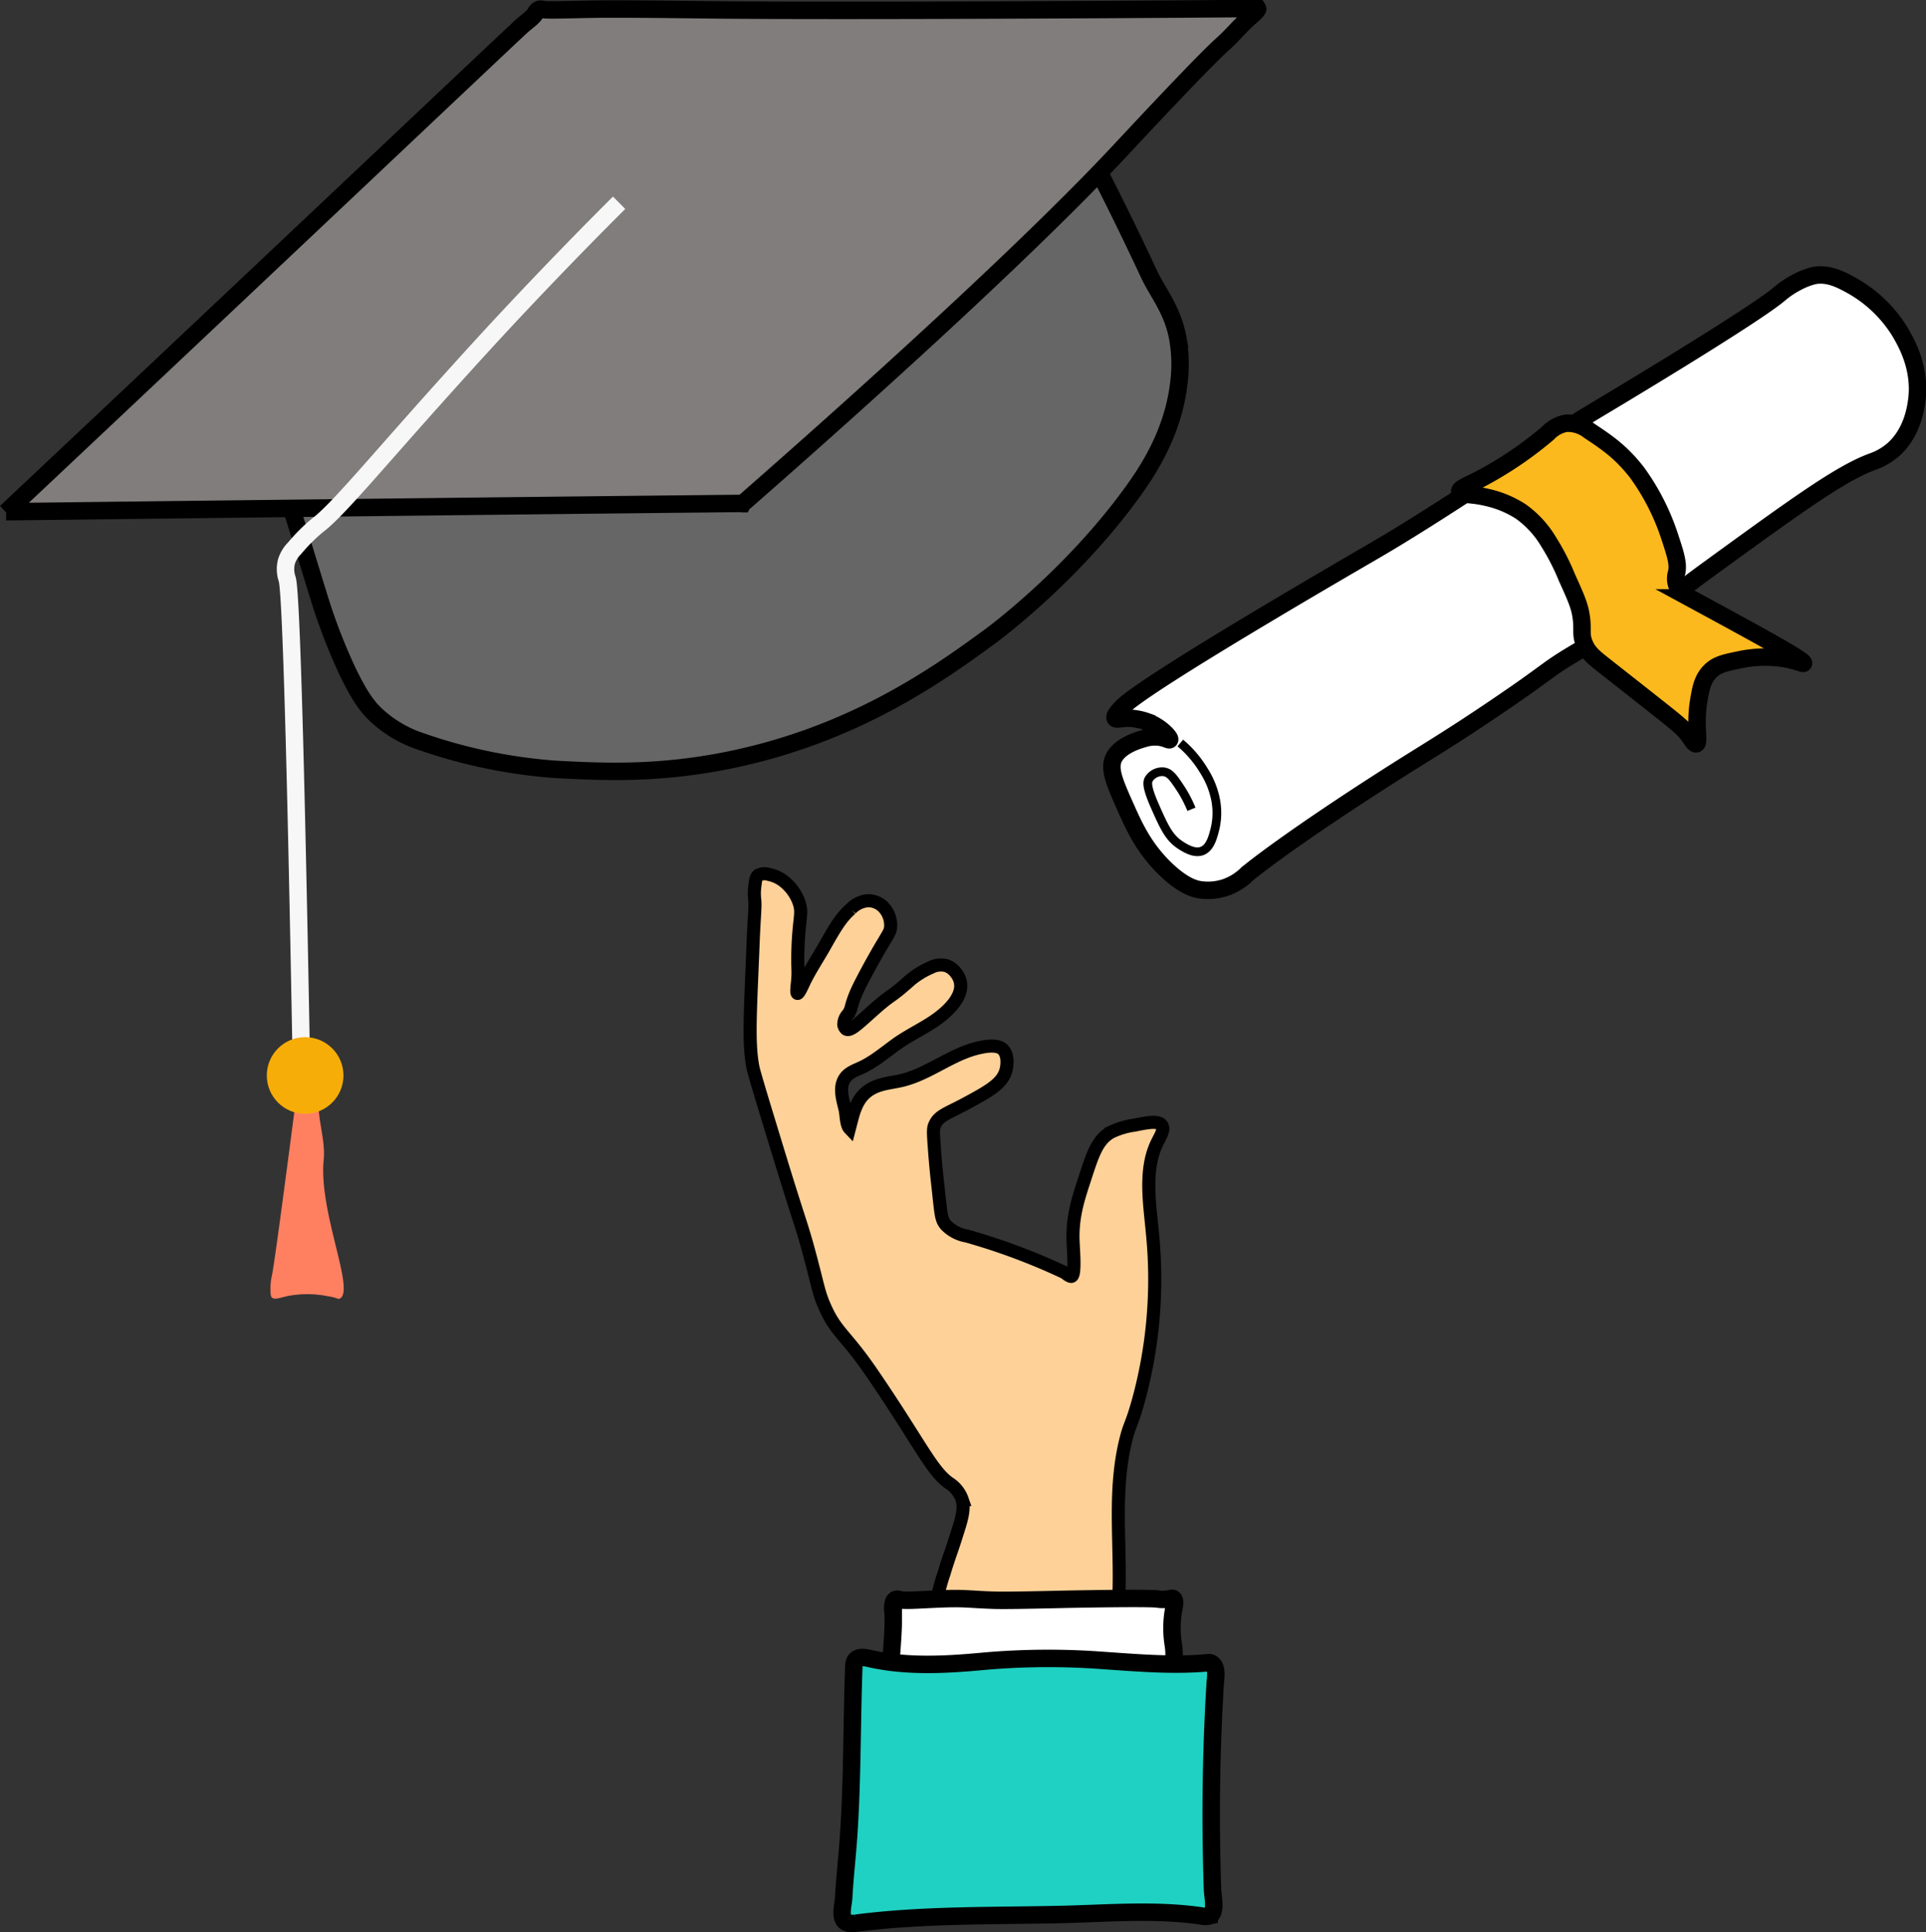 <svg id="Слой_8" data-name="Слой 8" xmlns="http://www.w3.org/2000/svg" viewBox="0 0 441.65 443.1"><rect x="0" y="0" width="441.65" height="443.1" fill="#333333" stroke="none"/><defs><style>.cls-1{fill:#666;}.cls-2,.cls-4,.cls-8{fill:none;}.cls-10,.cls-11,.cls-2,.cls-3,.cls-5,.cls-6,.cls-8{stroke:#000;}.cls-10,.cls-11,.cls-2,.cls-3,.cls-4,.cls-5,.cls-6,.cls-8{stroke-miterlimit:10;}.cls-11,.cls-2,.cls-3,.cls-4,.cls-5,.cls-6{stroke-width:4px;}.cls-3{fill:#807d7c;}.cls-4{stroke:#f7f7f7;}.cls-5{fill:#fff;}.cls-6{fill:#fcb91d;}.cls-7{fill:#ff8061;}.cls-8{stroke-width:2px;}.cls-9{fill:#f7ad07;}.cls-10{fill:#fed198;stroke-width:3px;}.cls-11{fill:#1fd1c2;}</style></defs><title>icons</title><path class="cls-1" d="M98.32,175c1.91-3.3,8.49-1.53,24.38-.85,2.08.09,8.69.09,21.92.09,21,0,17.71-.48,25.89-.19s16.64-1,24.85.1a9.06,9.06,0,0,0,4-.29,10.78,10.78,0,0,0,5.48-4.34c6.94-9.9,18.29-15.83,27.12-24.1,22.29-20.88,22.74-20.34,30.33-28.06,0,0,17.94-18.25,19.18-19.37a1.67,1.67,0,0,0,.23-.22c.1-.12.1-.16.13-.16a12.31,12.31,0,0,1,.62,2.64,18,18,0,0,0,1.34,3.75c1.81,4.24,8.22,14.78,12.23,24,1.86,4.28,2.8,6.49,3.21,9.64.72,5.38-.39,10.08-2.07,14.74a79.26,79.26,0,0,1-14,23.71,179.61,179.61,0,0,1-33.64,30.62c-9,6.14-20,13.58-36.47,19.18a134.94,134.94,0,0,1-47.9,6.89c-6.62-.15-12.89-1.1-25.42-3-10.32-1.58-15.52-2.8-20.51-6.8a33.64,33.64,0,0,1-6.89-7.84c-.76-1.13-2.4-3.7-7-16.26-1.39-3.78-2.28-6.48-4.07-11.9C97.85,176.69,97.83,175.85,98.32,175Z" transform="translate(-29.49 -57.06)"/><path class="cls-2" d="M282.2,97.81q5.43,10.64,10.77,22.11c1.95,4.2,5.4,8.13,6.61,14.74a34.38,34.38,0,0,1,.19,10.58c-1.37,11.08-6.9,19.52-10.39,24.38-13.74,19.12-31.47,32.36-32.69,33.26-12,8.81-31.72,23-61.23,28.73-15.89,3.07-28.16,2.43-38.55,1.89a120,120,0,0,1-31-6.43,27.84,27.84,0,0,1-10.58-6.42c-1.64-1.65-3.37-3.84-6.24-9.83a130.25,130.25,0,0,1-6.8-17.95c-1.17-3.66-1.75-5.78-5.67-18.33,0-.06-.15-.21-.12-.38.14-.63,2.24-.71,4.4-.64" transform="translate(-29.49 -57.06)"/><path class="cls-3" d="M30.86,174.54h0C89.75,119.15,146.25,65.64,149.16,63c1.05-.94,2.65-2,3.16-3a1.53,1.53,0,0,1,.78-.78,1.27,1.27,0,0,1,.78,0c.91.26,7.08,0,12.62-.07,7.29-.08,21.7.12,23.52.14,33.28.44,124.41-.24,125.86-.28.07,0,.62,0,1.37,0,.42,0,.57,0,.62,0,.2.31-1.48,1.75-1.7,1.94-2.24,1.92-4.09,4.26-6.29,6.21-4.88,4.35-22.25,23.07-23,23.86-28.67,30.88-87,81.37-87.1,81.55l0,0c-.09,0-.23-.06-.23-.06s-53.5.52-168.67,1.91" transform="translate(-29.49 -57.06)"/><path class="cls-4" d="M98.51,296.24c-1.39-75.08-2.41-103.87-3.16-106.35a7,7,0,0,1-.15-4.11,7.36,7.36,0,0,1,1.85-3,40.26,40.26,0,0,1,5.24-5.24c4.6-3.44,13.36-14.22,30.05-32.74,4.35-4.83,9.17-10.16,15.59-17,9.41-10,17.52-18.26,23.53-24.24" transform="translate(-29.49 -57.06)"/><path class="cls-5" d="M286.92,219.13c5.84-5.77,53.42-33.26,58.58-36.28,11.06-6.46,26.69-16.91,28.81-18.28,10.66-6.88,13-8.55,22.78-14.41,0,0,34.11-20.35,40.45-25.7a20.29,20.29,0,0,1,3.59-2.46,17.17,17.17,0,0,1,4.15-1.7c3.34-.74,6.42.9,8.89,2.27a30.43,30.43,0,0,1,11,10.58c1.39,2.39,5,8.49,3.78,16.25-.25,1.63-1.08,7-5.3,10.77A14.72,14.72,0,0,1,458.7,163c-7.35,2.75-17.44,10.09-37.61,24.75-4.73,3.45-3.93,3-6.42,4.73-10.14,7.09-15.77,9.41-24.38,14.55-6.66,4-5.26,3.77-18.14,12.47-11.08,7.49-15.93,10.22-24.76,15.88-21,13.44-30.83,21.1-32.12,22.3a13.22,13.22,0,0,1-4.54,2.83,12.63,12.63,0,0,1-6.23.57c-1-.17-3.72-.78-7.94-4.92-4.74-4.64-6.92-9.4-8.88-13.79-2.73-6.11-4.07-9.22-2.65-11.72,1.54-2.71,5.54-3.85,6.62-4.16a8.54,8.54,0,0,1,3.78-.37c1.42.21,2.14.75,2.26.56.24-.35-2-3-5.29-4.15a13.47,13.47,0,0,0-4.72-.76c-1.31.08-2.22.38-2.46,0C284.85,221.18,286.55,219.5,286.92,219.13Z" transform="translate(-29.49 -57.06)"/><path class="cls-6" d="M384.62,181.34a52.38,52.38,0,0,1,4.16,8.12c1.88,4.15,2.82,6.23,3.21,8.51.6,3.48-.14,4.33.76,6.61s2.33,3.35,5.29,5.67c0,0,9.22,7.25,12.47,9.83,4.33,3.42,5.24,4.3,6.24,5.67.77,1.06,1.29,2,1.7,1.89.83-.23-.36-4.33.57-9.83.45-2.71.83-5,2.64-6.8,1.56-1.57,3.31-1.93,6.8-2.65a28,28,0,0,1,10.59-.19c2.63.5,3.86,1.17,4,1,.29-.62-9-5.7-18.71-11l-7.37-4a7.65,7.65,0,0,1-3-3,4.61,4.61,0,0,1,0-2.84c.43-2.06-.28-4.21-1.7-8.5a53,53,0,0,0-7.37-14.37c-3.67-4.74-6.92-6.92-11-9.63a7.87,7.87,0,0,0-5.29-1.7,7.53,7.53,0,0,0-4.16,2.26,85,85,0,0,1-13.23,9.26c-4.24,2.46-7.18,3.3-7,4.16s2.4.4,6.24,1.32a23.75,23.75,0,0,1,7.75,3.22A22.88,22.88,0,0,1,384.62,181.34Z" transform="translate(-29.49 -57.06)"/><path class="cls-7" d="M97.33,309.37c-3.09,23.81-5.1,38.64-5.53,40.39a12.58,12.58,0,0,0-.28,3.12c0,1.19.09,1.5.28,1.7.61.65,1.92.09,3.55-.28a23.83,23.83,0,0,1,9.21,0c2.35.34,2.35.8,2.83.57,3.66-1.74-4.86-19.95-3.68-31.75.39-3.87-.87-7.74-1.14-11.62a2.79,2.79,0,0,0-.7-1.85C100.64,308.44,98.2,309.1,97.33,309.37Z" transform="translate(-29.49 -57.06)"/><path class="cls-8" d="M300.15,227.45a25.23,25.23,0,0,1,5.39,6.33,19.29,19.29,0,0,1,2.74,6.9,15.9,15.9,0,0,1-.19,6.52c-.52,2-1.12,4.29-2.93,5s-4-.68-5.1-1.41c-2.5-1.68-3.59-4-5.67-8.7s-1.84-5.72-1.42-6.42a3.6,3.6,0,0,1,3.4-1.61c1.39.19,2.19,1.35,3.69,3.59a28.55,28.55,0,0,1,2.64,5" transform="translate(-29.49 -57.06)"/><circle class="cls-9" cx="69.97" cy="246.64" r="8.79"/><path class="cls-10" d="M244.59,422.79a42.93,42.93,0,0,1,1.41-5c.85-2.93,1.95-5.78,2.84-8.69.73-2.38,2-5.68,1.29-8.15a7.3,7.3,0,0,0-3-3.78c-4.11-2.9-6.74-9.23-17.76-25.33-5.93-8.65-8.06-9.18-10.58-14.74-1.62-3.55-1.59-4.71-3.78-12.85-1.93-7.11-2-6.3-7.56-24.56-3.36-11-5-16.45-5.29-17.77-1.14-5.74-.58-13.18,0-28,.27-7.11.6-8.93.37-10.77a12.73,12.73,0,0,1,.1-3.21c.14-1.34.32-1.78.66-2.08a2.9,2.9,0,0,1,2.46-.28,8.3,8.3,0,0,1,4.15,2.17,10.67,10.67,0,0,1,2.74,4.06c1,2.73.06,3.46-.18,11.06-.15,4.56.2,4.43-.1,7.46-.11,1.09-.28,2.47,0,2.55s1-1.48,1.32-2.17c1.38-3,3.29-5.79,4.92-8.69,2.75-4.9,4-6.74,6-8.51a6,6,0,0,1,4-1.89,5,5,0,0,1,3.12,1.14,6,6,0,0,1,2,4.82c-.07,1.13-.44,1.54-2.27,4.63-.11.18-2,3.42-3.68,6.61-.95,1.82-1.43,2.72-2,4.06-1.37,3.28-.85,3.32-1.79,4.73a3.49,3.49,0,0,0-1,2.46,1.61,1.61,0,0,0,.57,1c1,.58,3.08-1.61,6.52-4.63,4-3.54,3.19-2.28,7.18-5.76a19.57,19.57,0,0,1,5.76-3.78,5,5,0,0,1,3.5-.38,4.54,4.54,0,0,1,2.08,1.51c3.5,4.25-1.43,8.8-4.82,11.12-2.58,1.76-5.41,3.12-8,4.85-2.91,2-5.52,4.37-8.69,5.86-1.31.61-2.77,1.1-3.67,2.24-1.67,2.11-.68,5.06-.13,7.4.26,1.13.24,3.51,1,4.31,1-3.81,1.62-7.49,5.62-9.38,2-.93,4.22-1.08,6.34-1.58,6.23-1.48,11.4-6.05,17.64-7.48,1.52-.35,4.15-.84,5.45.26s1.21,3.46.83,4.89c-.83,3.07-3.94,4.79-9.26,7.66-4.22,2.27-6.17,2.7-7.09,4.91-.31.75-.35,1.33-.09,4.82.31,4.38.64,7.31.85,9.16.71,6.53.7,7.59,1.79,8.89a8.66,8.66,0,0,0,4.82,2.55,145.11,145.11,0,0,1,22.49,8.41s1.08.94,1.51.85c.95-.21.47-5.7.38-7.94-.25-5.92,1.32-10.27,2.83-14.93,1.74-5.34,2.81-8.48,5.86-10.2a17.69,17.69,0,0,1,5.39-1.61c2.79-.57,5.43-1.1,6.23,0s-.43,2.61-1.32,4.63c-2.71,6.16-1.35,13.87-.78,20.31a105.58,105.58,0,0,1-3.09,37.71c-1.78,6.53-2.1,5.62-3.12,9.92-2.74,11.5-1.1,23-1.47,34.7,0,1.41-.43,2-1.88,2.09-12.64.46-25.33-.53-37.93.52a1.91,1.91,0,0,1-1.3-.19C244.47,424.53,244.44,423.74,244.59,422.79Z" transform="translate(-29.49 -57.06)"/><path class="cls-5" d="M233.69,439.21c.2-2.42.63-7.79.63-10v-2.13a5.87,5.87,0,0,1,0-2.4,1.16,1.16,0,0,1,.5-.78,1.13,1.13,0,0,1,.92,0c1.2.4,6.4-.11,11.27-.22,4.12-.09,5.09.18,10.34.36,2.25.07,7.08,0,16.66-.22,0,0,17.95-.36,20.83-.07a7.78,7.78,0,0,0,2.06.07c1-.1,1.32-.33,1.63-.14.57.37.21,1.77,0,3a23.76,23.76,0,0,0,0,7.51,14.65,14.65,0,0,1,0,4.68,1.57,1.57,0,0,1-.57.92,2,2,0,0,1-1.7.07C295,439.46,273.16,439.26,233.69,439.21Z" transform="translate(-29.49 -57.06)"/><path class="cls-11" d="M224,498.08l-.27-.09c-1.9-.74-.86-4.15-.78-5.65.25-4.73.81-9.45,1.13-14.17.89-12.91.72-25.93,1.2-38.87a2.63,2.63,0,0,1,.29-1.36c.61-1,2.06-.82,3.19-.56,8.72,2,17.77,1.46,26.6.63a167.46,167.46,0,0,1,26.69-.18c7.7.52,15.36,1.21,23.1.66,1.29-.09,1.67-.26,2.12,0,1.49.84.94,3.53.86,4.85q-1.41,23.46-.6,47c0,1.31,1,5.47-.75,6.1a3.81,3.81,0,0,1-1.81,0c-10.63-1.53-21.29-.59-32-.34-15.65.36-31.6,0-47.15,2A5.23,5.23,0,0,1,224,498.08Z" transform="translate(-29.49 -57.06)"/></svg>
